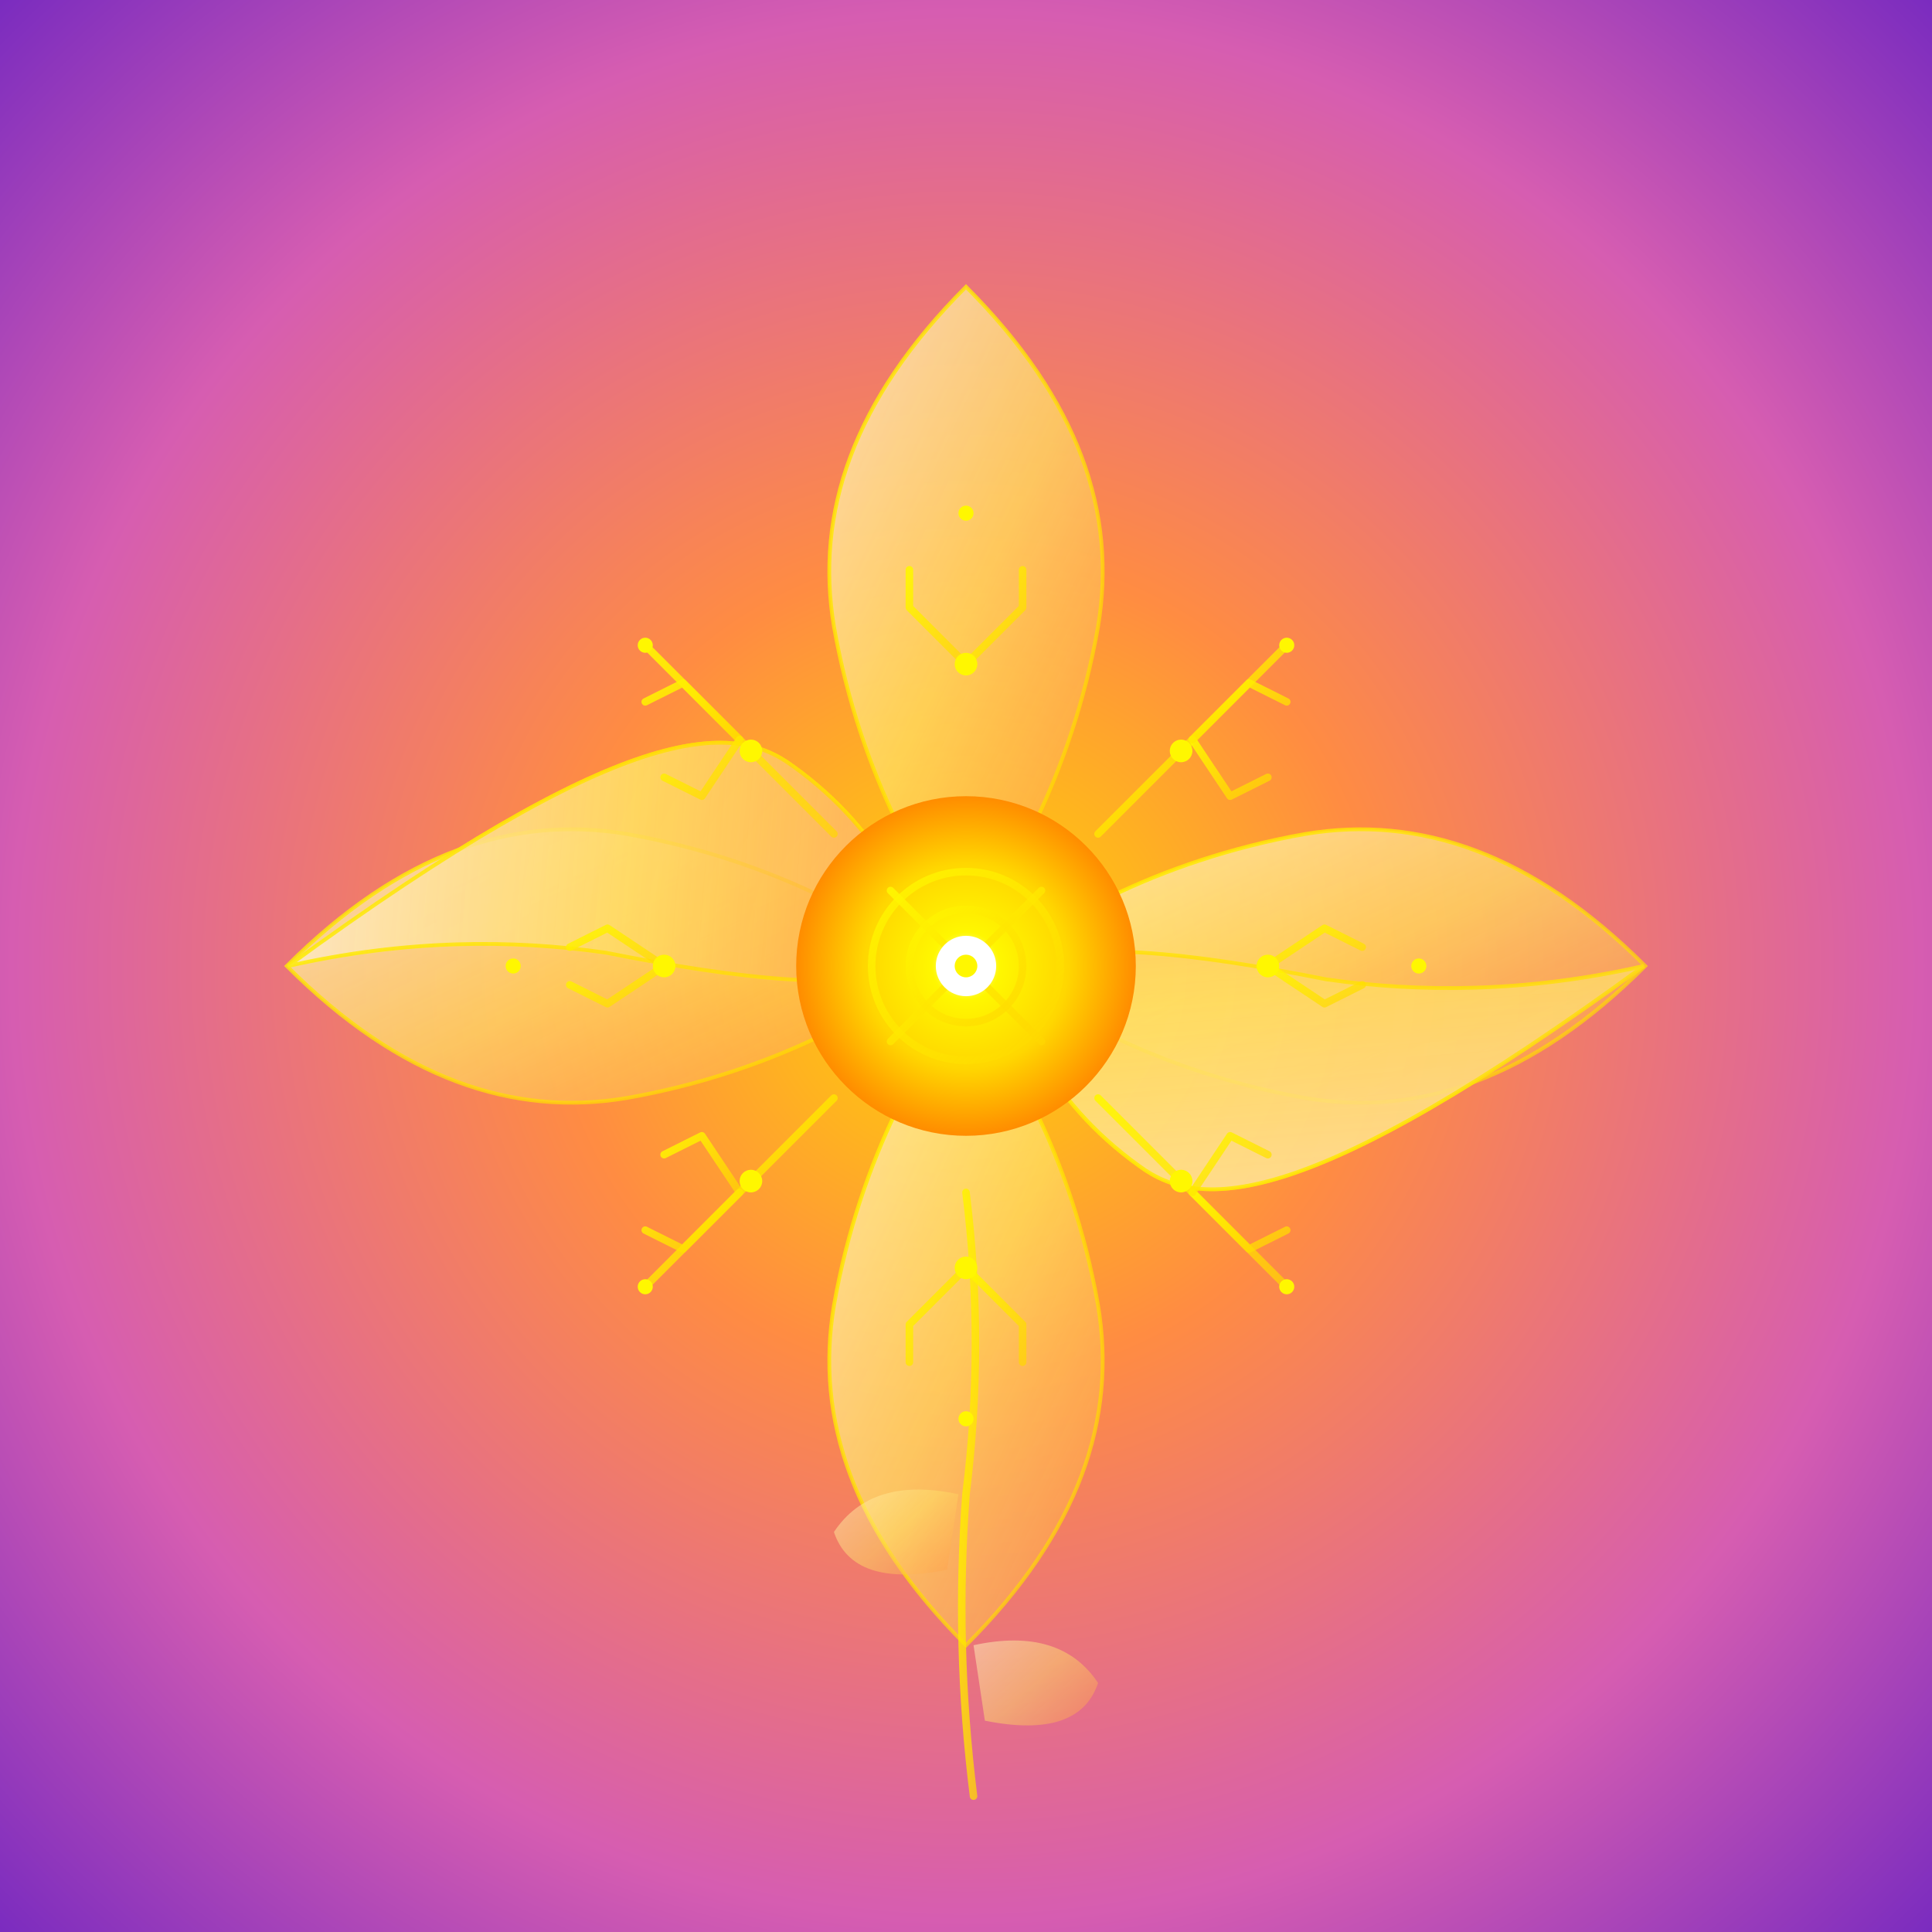 <?xml version="1.0" encoding="UTF-8"?>
<svg width="512" height="512" viewBox="0 0 512 512" xmlns="http://www.w3.org/2000/svg" role="img" aria-label="Circuit Flower - Digital Bloom">
  <defs>
    <!-- 背景渐变 - 橙紫色 -->
    <radialGradient id="backgroundGrad" cx="50%" cy="50%" r="70%">
      <stop offset="0%" stop-color="#FFD700"/>
      <stop offset="30%" stop-color="#FF8C42"/>
      <stop offset="70%" stop-color="#D65DB1"/>
      <stop offset="100%" stop-color="#7B2CBF"/>
    </radialGradient>
    
    <!-- 花瓣渐变 - 温暖的橙黄色 -->
    <linearGradient id="petalGrad" x1="0%" y1="0%" x2="100%" y2="100%">
      <stop offset="0%" stop-color="#FFF3CD" stop-opacity="0.9"/>
      <stop offset="50%" stop-color="#FFE066" stop-opacity="0.8"/>
      <stop offset="100%" stop-color="#FF8C42" stop-opacity="0.7"/>
    </linearGradient>
    
    <!-- 花心渐变 - 金色光芒 -->
    <radialGradient id="centerGrad" cx="50%" cy="50%" r="50%">
      <stop offset="0%" stop-color="#FFFFFF"/>
      <stop offset="20%" stop-color="#FFF700"/>
      <stop offset="60%" stop-color="#FFD700"/>
      <stop offset="100%" stop-color="#FF8C00"/>
    </radialGradient>
    
    <!-- 电路线条渐变 -->
    <linearGradient id="circuitGrad" x1="0%" y1="0%" x2="100%" y2="100%">
      <stop offset="0%" stop-color="#FFF700" stop-opacity="0.9"/>
      <stop offset="100%" stop-color="#FFD700" stop-opacity="0.7"/>
    </linearGradient>
    
    <!-- 光晕效果 -->
    <filter id="glow">
      <feGaussianBlur stdDeviation="3" result="coloredBlur"/>
      <feMerge> 
        <feMergeNode in="coloredBlur"/>
        <feMergeNode in="SourceGraphic"/>
      </feMerge>
    </filter>
    
    <!-- 外层光晕 -->
    <filter id="outerGlow">
      <feGaussianBlur stdDeviation="8" result="coloredBlur"/>
      <feMerge> 
        <feMergeNode in="coloredBlur"/>
        <feMergeNode in="SourceGraphic"/>
      </feMerge>
    </filter>
    
    <style>
      .circuit-line {
        stroke: url(#circuitGrad);
        stroke-width: 2;
        stroke-linecap: round;
        stroke-linejoin: round;
        fill: none;
      }
      .circuit-node {
        fill: #FFF700;
        filter: url(#glow);
      }
    </style>
  </defs>

  <!-- 背景 -->
  <rect width="512" height="512" fill="url(#backgroundGrad)"/>
  
  <!-- 主花朵容器 -->
  <g transform="translate(256,256)">
    
    <!-- 外层花瓣 (8片) -->
    <g fill="url(#petalGrad)" stroke="url(#circuitGrad)" stroke-width="1" opacity="0.9">
      <!-- 顶部花瓣 -->
      <path d="M0,-180 C-30,-150 -40,-120 -35,-90 C-28,-50 -10,-20 0,-10 C10,-20 28,-50 35,-90 C40,-120 30,-150 0,-180Z" filter="url(#outerGlow)"/>
      
      <!-- 右上花瓣 -->
      <path d="M127,-127 C110,-100 90,-80 70,-65 C40,-45 15,-25 10,-10 C15,0 40,10 70,5 C90,2 110,-18 127,-127Z" transform="rotate(45)" filter="url(#outerGlow)"/>
      
      <!-- 右侧花瓣 -->
      <path d="M180,0 C150,30 120,40 90,35 C50,28 20,10 10,0 C20,-10 50,-28 90,-35 C120,-40 150,-30 180,0Z" filter="url(#outerGlow)"/>
      
      <!-- 右下花瓣 -->
      <path d="M127,127 C100,110 80,90 65,70 C45,40 25,15 10,10 C0,15 -10,40 -5,70 C-2,90 18,110 127,127Z" transform="rotate(135)" filter="url(#outerGlow)"/>
      
      <!-- 底部花瓣 -->
      <path d="M0,180 C30,150 40,120 35,90 C28,50 10,20 0,10 C-10,20 -28,50 -35,90 C-40,120 -30,150 0,180Z" filter="url(#outerGlow)"/>
      
      <!-- 左下花瓣 -->
      <path d="M-127,127 C-110,100 -90,80 -70,65 C-40,45 -15,25 -10,10 C-15,0 -40,-10 -70,-5 C-90,-2 -110,18 -127,127Z" transform="rotate(225)" filter="url(#outerGlow)"/>
      
      <!-- 左侧花瓣 -->
      <path d="M-180,0 C-150,-30 -120,-40 -90,-35 C-50,-28 -20,-10 -10,0 C-20,10 -50,28 -90,35 C-120,40 -150,30 -180,0Z" filter="url(#outerGlow)"/>
      
      <!-- 左上花瓣 -->
      <path d="M-127,-127 C-100,-110 -80,-90 -65,-70 C-45,-40 -25,-15 -10,-10 C0,-15 10,-40 5,-70 C2,-90 -18,-110 -127,-127Z" transform="rotate(315)" filter="url(#outerGlow)"/>
    </g>
    
    <!-- 花茎 -->
    <g transform="translate(0,60)">
      <path d="M0,0 Q5,40 0,80 Q-3,120 2,160" class="circuit-line" stroke-width="4"/>
      <!-- 叶子 -->
      <path d="M-2,80 Q-25,75 -35,90 Q-30,105 -5,100" fill="url(#petalGrad)" opacity="0.6"/>
      <path d="M2,120 Q25,115 35,130 Q30,145 5,140" fill="url(#petalGrad)" opacity="0.6"/>
    </g>
    
    <!-- 电路纹理从花心延伸到花瓣 -->
    <g class="circuit-line">
      <!-- 主要线路 - 8个方向 -->
      <path d="M0,-50 L0,-120"/>
      <path d="M35,-35 L85,-85"/>
      <path d="M50,0 L120,0"/>
      <path d="M35,35 L85,85"/>
      <path d="M0,50 L0,120"/>
      <path d="M-35,35 L-85,85"/>
      <path d="M-50,0 L-120,0"/>
      <path d="M-35,-35 L-85,-85"/>
      
      <!-- 次要分支线路 -->
      <path d="M0,-80 L15,-95 L15,-105"/>
      <path d="M0,-80 L-15,-95 L-15,-105"/>
      <path d="M60,-60 L70,-45 L80,-50"/>
      <path d="M60,-60 L75,-75 L85,-70"/>
      <path d="M80,0 L95,10 L105,5"/>
      <path d="M80,0 L95,-10 L105,-5"/>
      <path d="M60,60 L75,75 L85,70"/>
      <path d="M60,60 L70,45 L80,50"/>
      
      <!-- 对称的另一半 -->
      <path d="M0,80 L15,95 L15,105"/>
      <path d="M0,80 L-15,95 L-15,105"/>
      <path d="M-60,60 L-70,45 L-80,50"/>
      <path d="M-60,60 L-75,75 L-85,70"/>
      <path d="M-80,0 L-95,10 L-105,5"/>
      <path d="M-80,0 L-95,-10 L-105,-5"/>
      <path d="M-60,-60 L-75,-75 L-85,-70"/>
      <path d="M-60,-60 L-70,-45 L-80,-50"/>
    </g>
    
    <!-- 电路节点 -->
    <g class="circuit-node">
      <circle cx="0" cy="-80" r="3"/>
      <circle cx="57" cy="-57" r="3"/>
      <circle cx="80" cy="0" r="3"/>
      <circle cx="57" cy="57" r="3"/>
      <circle cx="0" cy="80" r="3"/>
      <circle cx="-57" cy="57" r="3"/>
      <circle cx="-80" cy="0" r="3"/>
      <circle cx="-57" cy="-57" r="3"/>
      
      <!-- 外围节点 -->
      <circle cx="0" cy="-120" r="2"/>
      <circle cx="85" cy="-85" r="2"/>
      <circle cx="120" cy="0" r="2"/>
      <circle cx="85" cy="85" r="2"/>
      <circle cx="0" cy="120" r="2"/>
      <circle cx="-85" cy="85" r="2"/>
      <circle cx="-120" cy="0" r="2"/>
      <circle cx="-85" cy="-85" r="2"/>
    </g>
    
    <!-- 花心 - 发光的中央核心 -->
    <circle r="45" fill="url(#centerGrad)" filter="url(#outerGlow)"/>
    
    <!-- 花心内部电路图案 -->
    <g class="circuit-line" stroke-width="1">
      <circle r="25" fill="none"/>
      <circle r="15" fill="none"/>
      <!-- 内部交叉线 -->
      <path d="M-20,-20 L20,20"/>
      <path d="M20,-20 L-20,20"/>
      <path d="M0,-25 L0,25"/>
      <path d="M-25,0 L25,0"/>
    </g>
    
    <!-- 中心光点 -->
    <circle r="8" fill="#FFFFFF" filter="url(#glow)"/>
    <circle r="3" fill="#FFF700"/>
  </g>
</svg>
